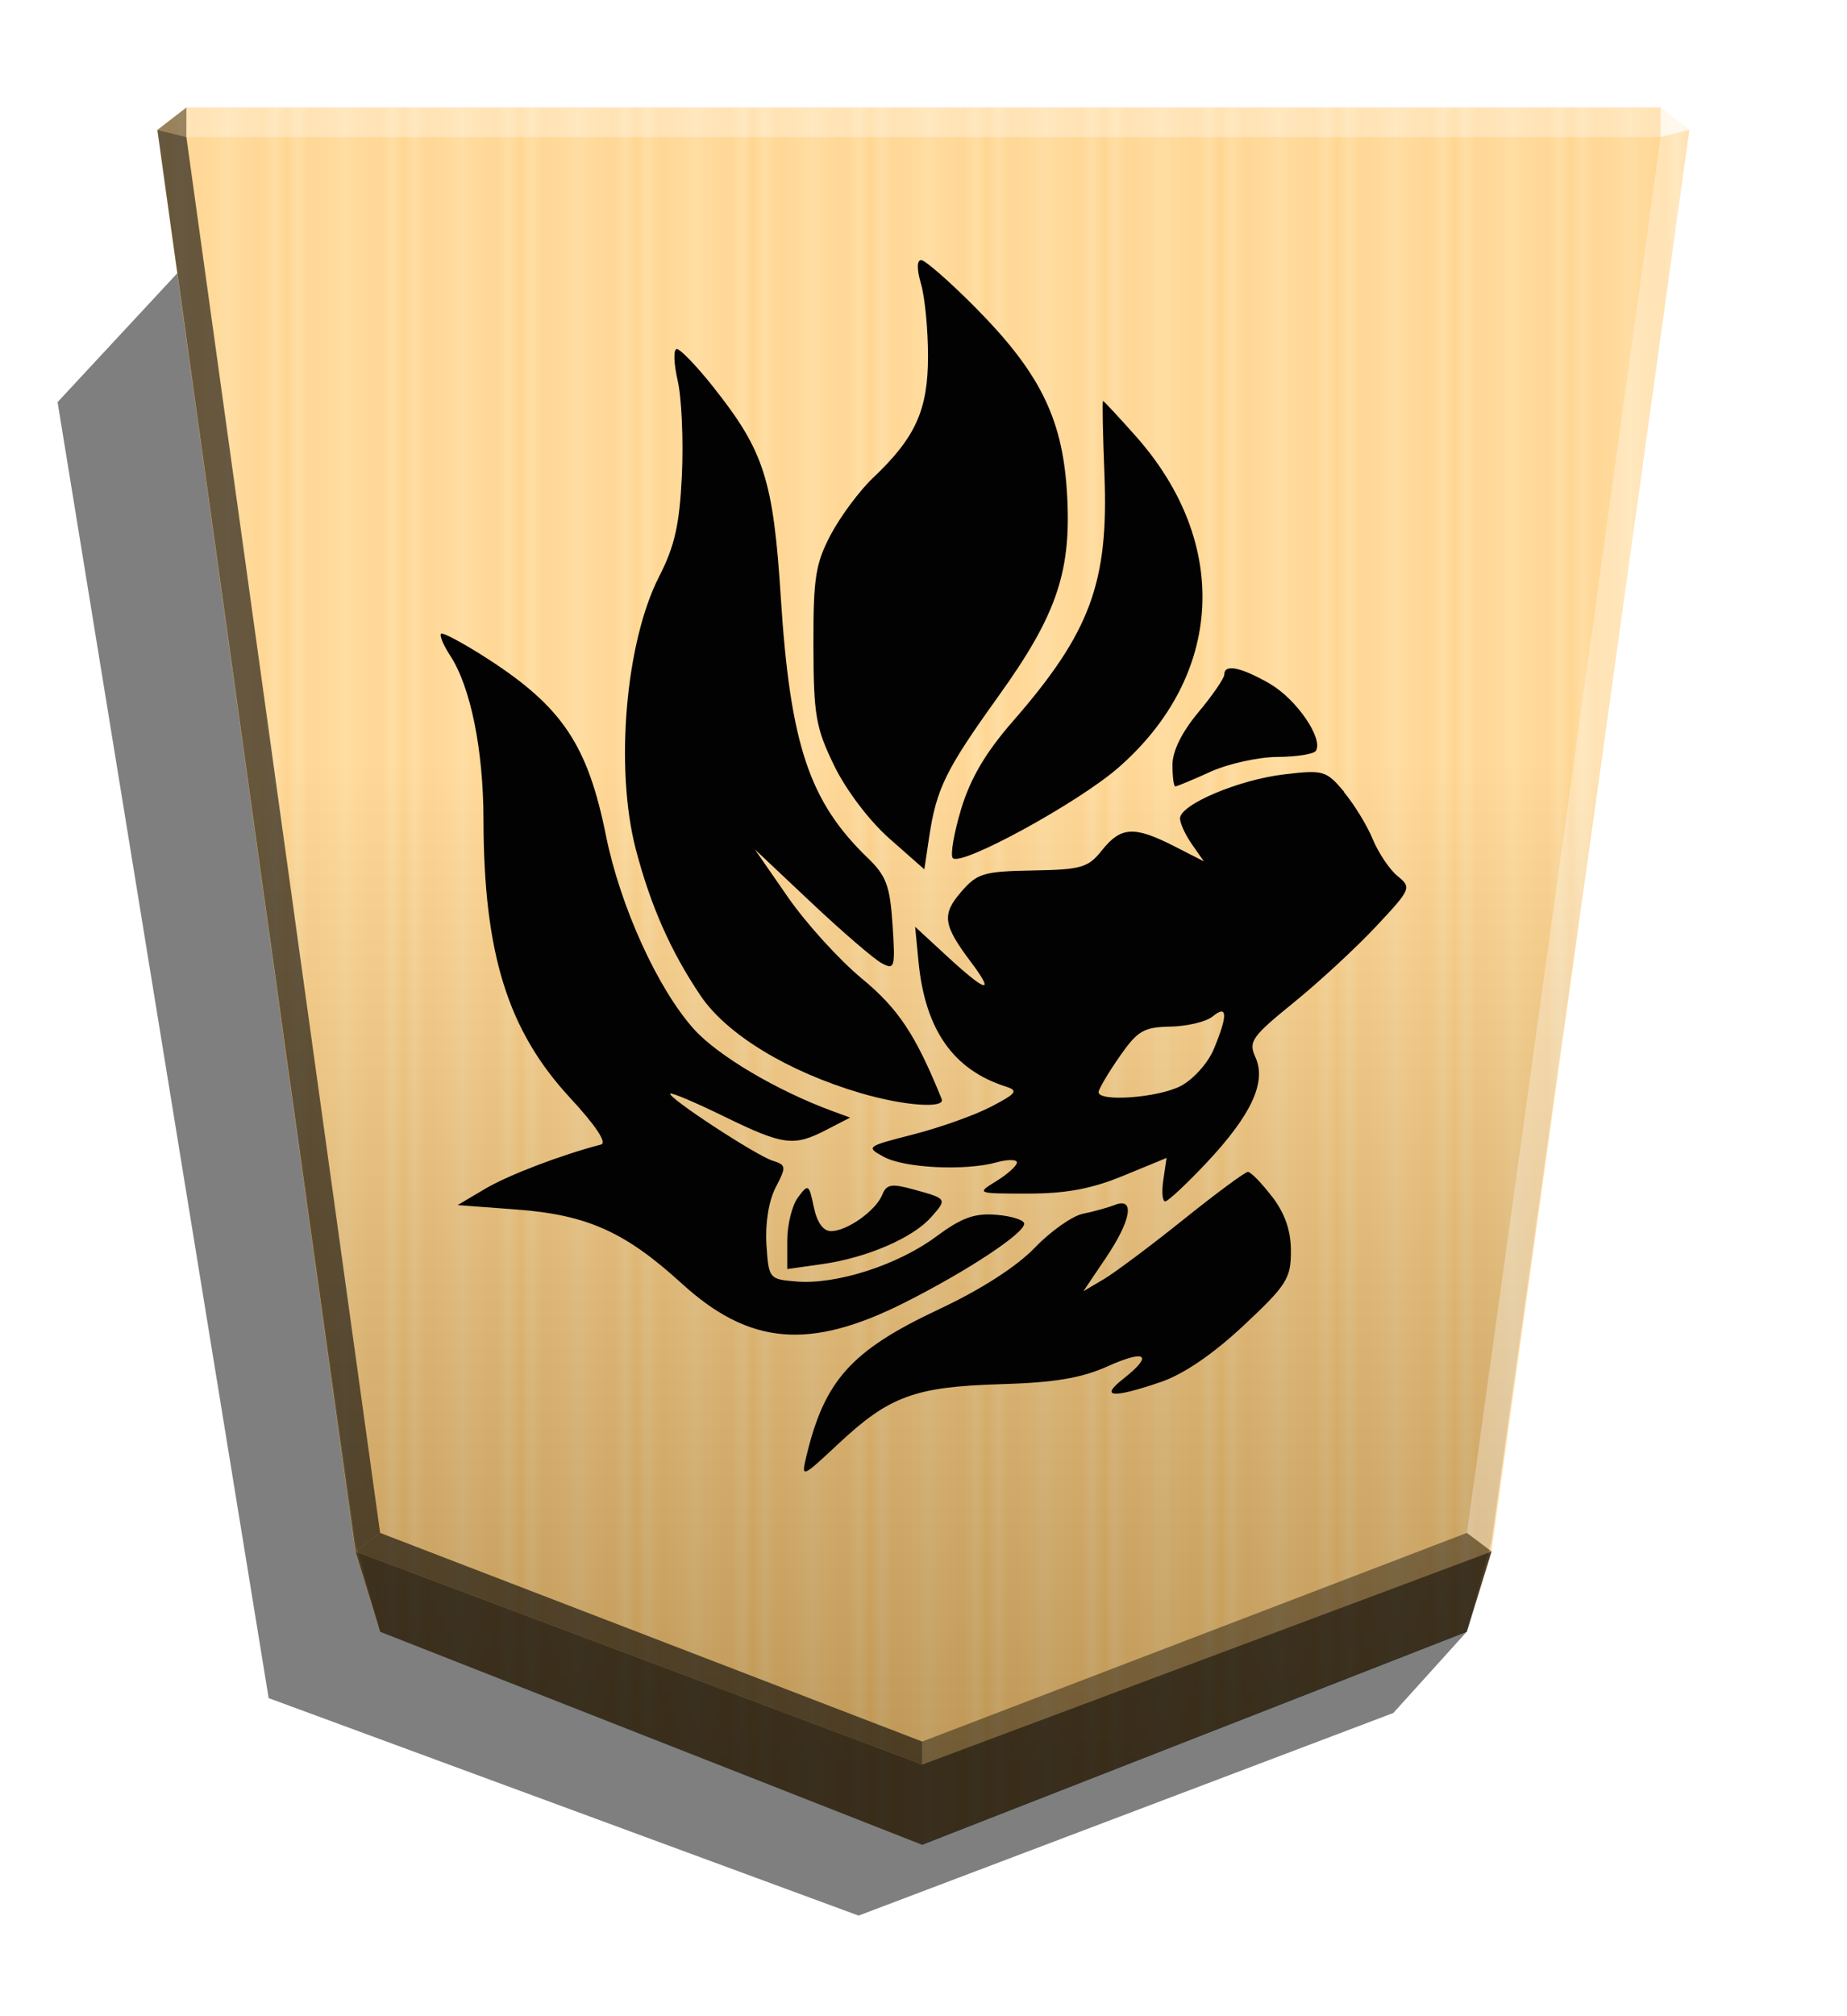 <svg xmlns="http://www.w3.org/2000/svg" width="498.898" height="544.252" viewBox="0 0 1320 1440">
    <defs>
        <linearGradient id="1_LION_svg__a" x1="-1430.769" x2="-1409.955" y1="-77.47" y2="-77.47" gradientUnits="userSpaceOnUse" spreadMethod="reflect">
            <stop offset="0" stop-color="#ffd285"/>
            <stop offset=".232" stop-color="#ffcd79"/>
            <stop offset=".616" stop-color="#ffca73"/>
            <stop offset=".808" stop-color="#ffd386"/>
            <stop offset="1" stop-color="#ffc86e"/>
        </linearGradient>
        <linearGradient id="1_LION_svg__b" x1="-904.556" x2="-904.556" y1="-406.052" y2="184.159" gradientUnits="userSpaceOnUse">
            <stop offset="0"/>
            <stop offset=".604" stop-color="#fff"/>
        </linearGradient>
        <filter id="1_LION_svg__c" width="1.083" height="1.067" x="-.042" y="-.033" color-interpolation-filters="sRGB">
            <feGaussianBlur in="SourceGraphic" result="blur" stdDeviation="6"/>
            <feDiffuseLighting in="blur" lighting-color="#fff" result="diffuse" surfaceScale="4">
                <feDistantLight azimuth="235" elevation="45"/>
            </feDiffuseLighting>
            <feSpecularLighting in="blur" lighting-color="#fff" result="specular" specularExponent="25" surfaceScale="4">
                <feDistantLight azimuth="280" elevation="45"/>
            </feSpecularLighting>
            <feComposite in="diffuse" in2="SourceGraphic" k1="1.4" operator="arithmetic" result="lit"/>
            <feComposite in="lit" in2="specular" k2="1" k3="1" operator="arithmetic" result="shaded"/>
            <feComposite in="shaded" in2="SourceGraphic" operator="in"/>
        </filter>
    </defs>
    <path d="m1048.25 1165.407-52.495 58.046-382.156 144.698-421.6-155.331L41.146 287.208l92.022-99.032z" opacity=".5"/>
    <path fill="url(#1_LION_svg__a)" d="m-1220.221-390.88-194.139 75.893-8.809 28.459-70.567 506.333 10.349 7.986h525.404l10.348-7.986-70.567-506.333-8.809-28.459z" transform="translate(-1787.64 533.54)scale(-2.005)"/>
    <path fill="url(#1_LION_svg__b)" d="m-904.556-434.511-194.139 75.893-8.809 31.887-70.567 502.905 10.349 7.986h525.404l10.349-7.986-70.567-502.905-8.809-31.887z" opacity=".25" style="mix-blend-mode:overlay" transform="translate(-1154.688 446.054)scale(-2.005)"/>
    <path d="m133.204 97.854.043-21.064-20.75 16.013zm932.803 1010.214-17.664-13.248-389.274 149.021v16.402z" opacity=".4"/>
    <path d="m253.993 1108.068 17.664-13.248 387.412 149.021v16.402z" opacity=".6"/>
    <path d="m253.993 1108.068 17.664-13.248L133.204 97.854l-20.707-5.052z" opacity=".6"/>
    <g fill="#fff">
        <path d="m1066.007 1108.068-17.664-13.248 138.453-996.966 20.707-5.052z" opacity=".3"/>
        <path d="m1186.796 97.854-.043-21.064 20.75 16.013z" opacity=".8"/>
        <path d="M1186.796 97.854H133.204l.043-21.064h1053.506z" opacity=".3"/>
    </g>
    <path d="m271.655 1165.416-17.663-57.348 405.076 152.176 406.938-152.176-17.663 57.348-389.275 152.176z" opacity=".7"/>
    <path fill="#020202" d="M696.395 218.946c45.93 46.168 62.425 78.733 65.954 130.24 3.96 57.756-6.289 88.89-48.904 148.207-37.592 52.356-44.186 65.775-49.41 100.484l-3.442 23.015L635.743 599c-14.415-12.695-31.02-34.58-39.561-52.133-13.188-27.11-14.73-36-14.852-85.826-.123-48.586 1.524-58.58 12.507-79.41 7-13.096 20.51-31.267 30.117-40.366 30.32-28.719 39.247-48.434 39.267-86.72.01-18.945-2.21-42.165-4.964-51.61-3.142-10.762-3.037-17.168.098-17.168 2.733 0 19.863 14.925 38.01 33.153zM510.3 277.1c35.767 45.148 42.382 65.876 47.707 149.539 6.696 104.941 20.318 145.814 62.091 186.073 13.307 12.835 15.956 19.954 17.782 47.804 2.032 30.732 1.524 32.418-7.81 27.393-5.479-2.957-28.129-22.426-50.303-43.309l-40.31-37.97 23.524 33.966c12.934 18.682 36.721 44.887 52.86 58.227 26.304 21.75 38.516 40.17 57.13 86.08 2.95 7.092-26.83 4.922-57.707-4.13-52.07-15.299-95.84-41.892-114.577-69.618-21.22-31.397-35.818-64.372-46.316-104.68-15.057-57.785-7.308-147.867 16.637-194.599 11.188-21.806 14.617-37.057 16.332-72.604 1.117-24.744-.169-55.121-3.043-67.49-2.827-12.378-3.132-22.494-.584-22.494 2.514 0 14.513 12.507 26.619 27.801zm301.395 34.4c67.81 76.321 62.881 170.894-12.335 236.694-28.626 25.042-112.32 70.769-118.4 64.69-1.931-1.88.71-17.638 5.885-34.858 6.695-22.161 17.548-40.566 37.136-63.01 55.212-63.308 68.43-98.974 65.326-176.23-1.118-28.836-1.626-52.43-1.016-52.43.584 0 11.118 11.324 23.401 25.147zM348.799 470.695c53.052 34.296 71.25 61.511 84.264 126.075 10.224 50.7 37.088 109.714 63.014 138.412 17.013 18.824 58.956 43.642 98.283 58.175l13.198 4.847-16.909 8.72c-23.393 12.103-30.715 11.148-72.953-9.429-20.348-9.947-37.745-17.328-38.649-16.421-2.438 2.464 61.056 44.077 73.086 47.899 9.84 3.129 9.942 4.26 2.21 19.118-4.965 9.538-7.505 25.659-6.591 40.675 1.626 24.627 1.829 24.884 21.615 26.519 28.372 2.286 72.113-11.717 99.501-31.976 18.481-13.675 27.602-16.982 43.264-15.676 10.924.863 19.852 3.782 19.852 6.367 0 6.947-40.88 33.88-85.441 56.316-67.933 34.214-110.91 30.514-159.419-13.716-40.322-36.762-67.598-48.97-117.743-52.726l-42.34-3.173 19.68-11.638c16.587-9.832 54.533-24.28 82.754-31.584 4.56-1.168-3.564-13.411-22.055-33.392-44.602-48.18-61.705-103.06-61.887-198.647-.099-50.178-9.23-94.916-23.82-117.246-4.87-7.326-7.712-14.351-6.49-15.568 1.22-1.168 16.332 6.947 33.588 18.072zm559.017 17.863c18.837 10.915 38.02 38.975 32.613 47.71-1.423 2.287-13.764 4.26-27.418 4.35-13.666.062-35.22 4.845-47.91 10.58-12.69 5.792-24.01 10.465-25.148 10.465-1.118 0-2.032-6.946-2.032-15.38 0-9.837 6.695-23.393 18.524-37.556 10.185-12.195 18.524-24.333 18.524-26.967 0-7.805 11.918-5.283 32.866 6.731zm52.556 77.037c7.305 8.72 16.604 23.848 20.652 33.692 4.062 9.833 12.04 21.735 17.752 26.398 10.143 8.217 9.739 9.235-15.349 35.983-14.15 15.123-40.606 39.566-58.774 54.318-30.208 24.514-32.56 27.88-27.408 39.192 8.014 17.607-2.95 41.174-34.762 75.064-14.374 15.286-27.765 27.802-29.743 27.802-2.032 0-2.634-7.021-1.32-15.512l2.31-15.525-30.978 12.746c-22.621 9.33-40.98 12.728-68.035 12.723-37.056-.015-37.056-.015-22.5-9.025 8.014-4.922 14.557-10.91 14.557-13.185 0-2.286-6.59-2.286-14.556-.097-22.256 6.226-65.936 4.13-80.725-3.998-12.86-7.02-12.276-7.404 21.178-15.94 18.928-4.852 43.933-13.73 55.579-19.795 18.308-9.538 19.74-11.476 10.591-14.394-37.522-11.943-57.596-40.531-62.385-88.89l-2.438-25.225 23.058 21.262c27.895 25.707 34.357 27.263 16.919 4.044-20.046-26.671-21.087-33.98-7.1-50.214 11.464-13.325 16.008-14.684 51.146-15.317 34.854-.61 39.631-1.955 49.623-14.564 13.35-16.741 22.916-17.277 51.155-2.956l21.547 10.995-8.522-12.171c-4.668-6.66-8.521-15.004-8.521-18.464 0-9.946 42.087-27.693 74.446-31.475 28.058-3.348 30.076-2.695 42.737 12.347zM836.577 733.212c-19.393.407-23.625 2.957-36.588 21.618-8.118 11.646-14.75 22.96-14.841 25.146-.33 7.163 42.432 4.13 58.733-4.348 8.925-4.704 19.375-16.287 23.563-26.293 10.143-24.212 9.84-32.18-.71-23.417-4.56 3.782-18.088 7.02-30.148 7.326zm72.508 121.365c9.332 12.225 13.5 24.323 13.5 39.092 0 19.464-3.038 24.252-33.87 53.087-21.832 20.42-42.868 34.757-59.17 40.313-34.732 11.827-43.79 11.032-26.769-2.286 21.74-17.089 16.451-21.318-11.199-8.925-18.847 8.425-38.009 11.623-76.495 12.75-61.207 1.83-79.467 8.522-115.652 42.327-26.404 24.694-26.87 24.89-23.23 9.538 13.024-54.716 32.125-75.916 94.946-105.416 29.903-14.042 55.355-30.385 68.35-43.882 11.392-11.826 26.881-22.746 34.407-24.28 7.506-1.524 17.861-4.349 22.957-6.368 14.465-5.573 11.544 11.16-6.696 38.127l-15.918 23.589 14.597-8.621c8.014-4.778 33.648-23.911 56.937-42.591 23.29-18.68 44.014-33.988 46.053-34.045 2.032-.043 9.738 7.882 17.203 17.625zm-256.462-5.138c24.458 6.73 24.458 6.73 12.761 19.98-13.134 14.784-45.992 28.927-77.6 33.4l-25.146 3.564V885.9c0-11.27 3.441-25.105 7.711-30.757 7.305-9.833 7.808-9.429 11.25 6.946 2.311 11.027 6.695 17.201 12.303 17.201 11.474 0 32.086-14.643 36.63-25.997 3.038-7.48 6.591-8.113 22.116-3.825z" filter="url(#1_LION_svg__c)"/>
</svg>
